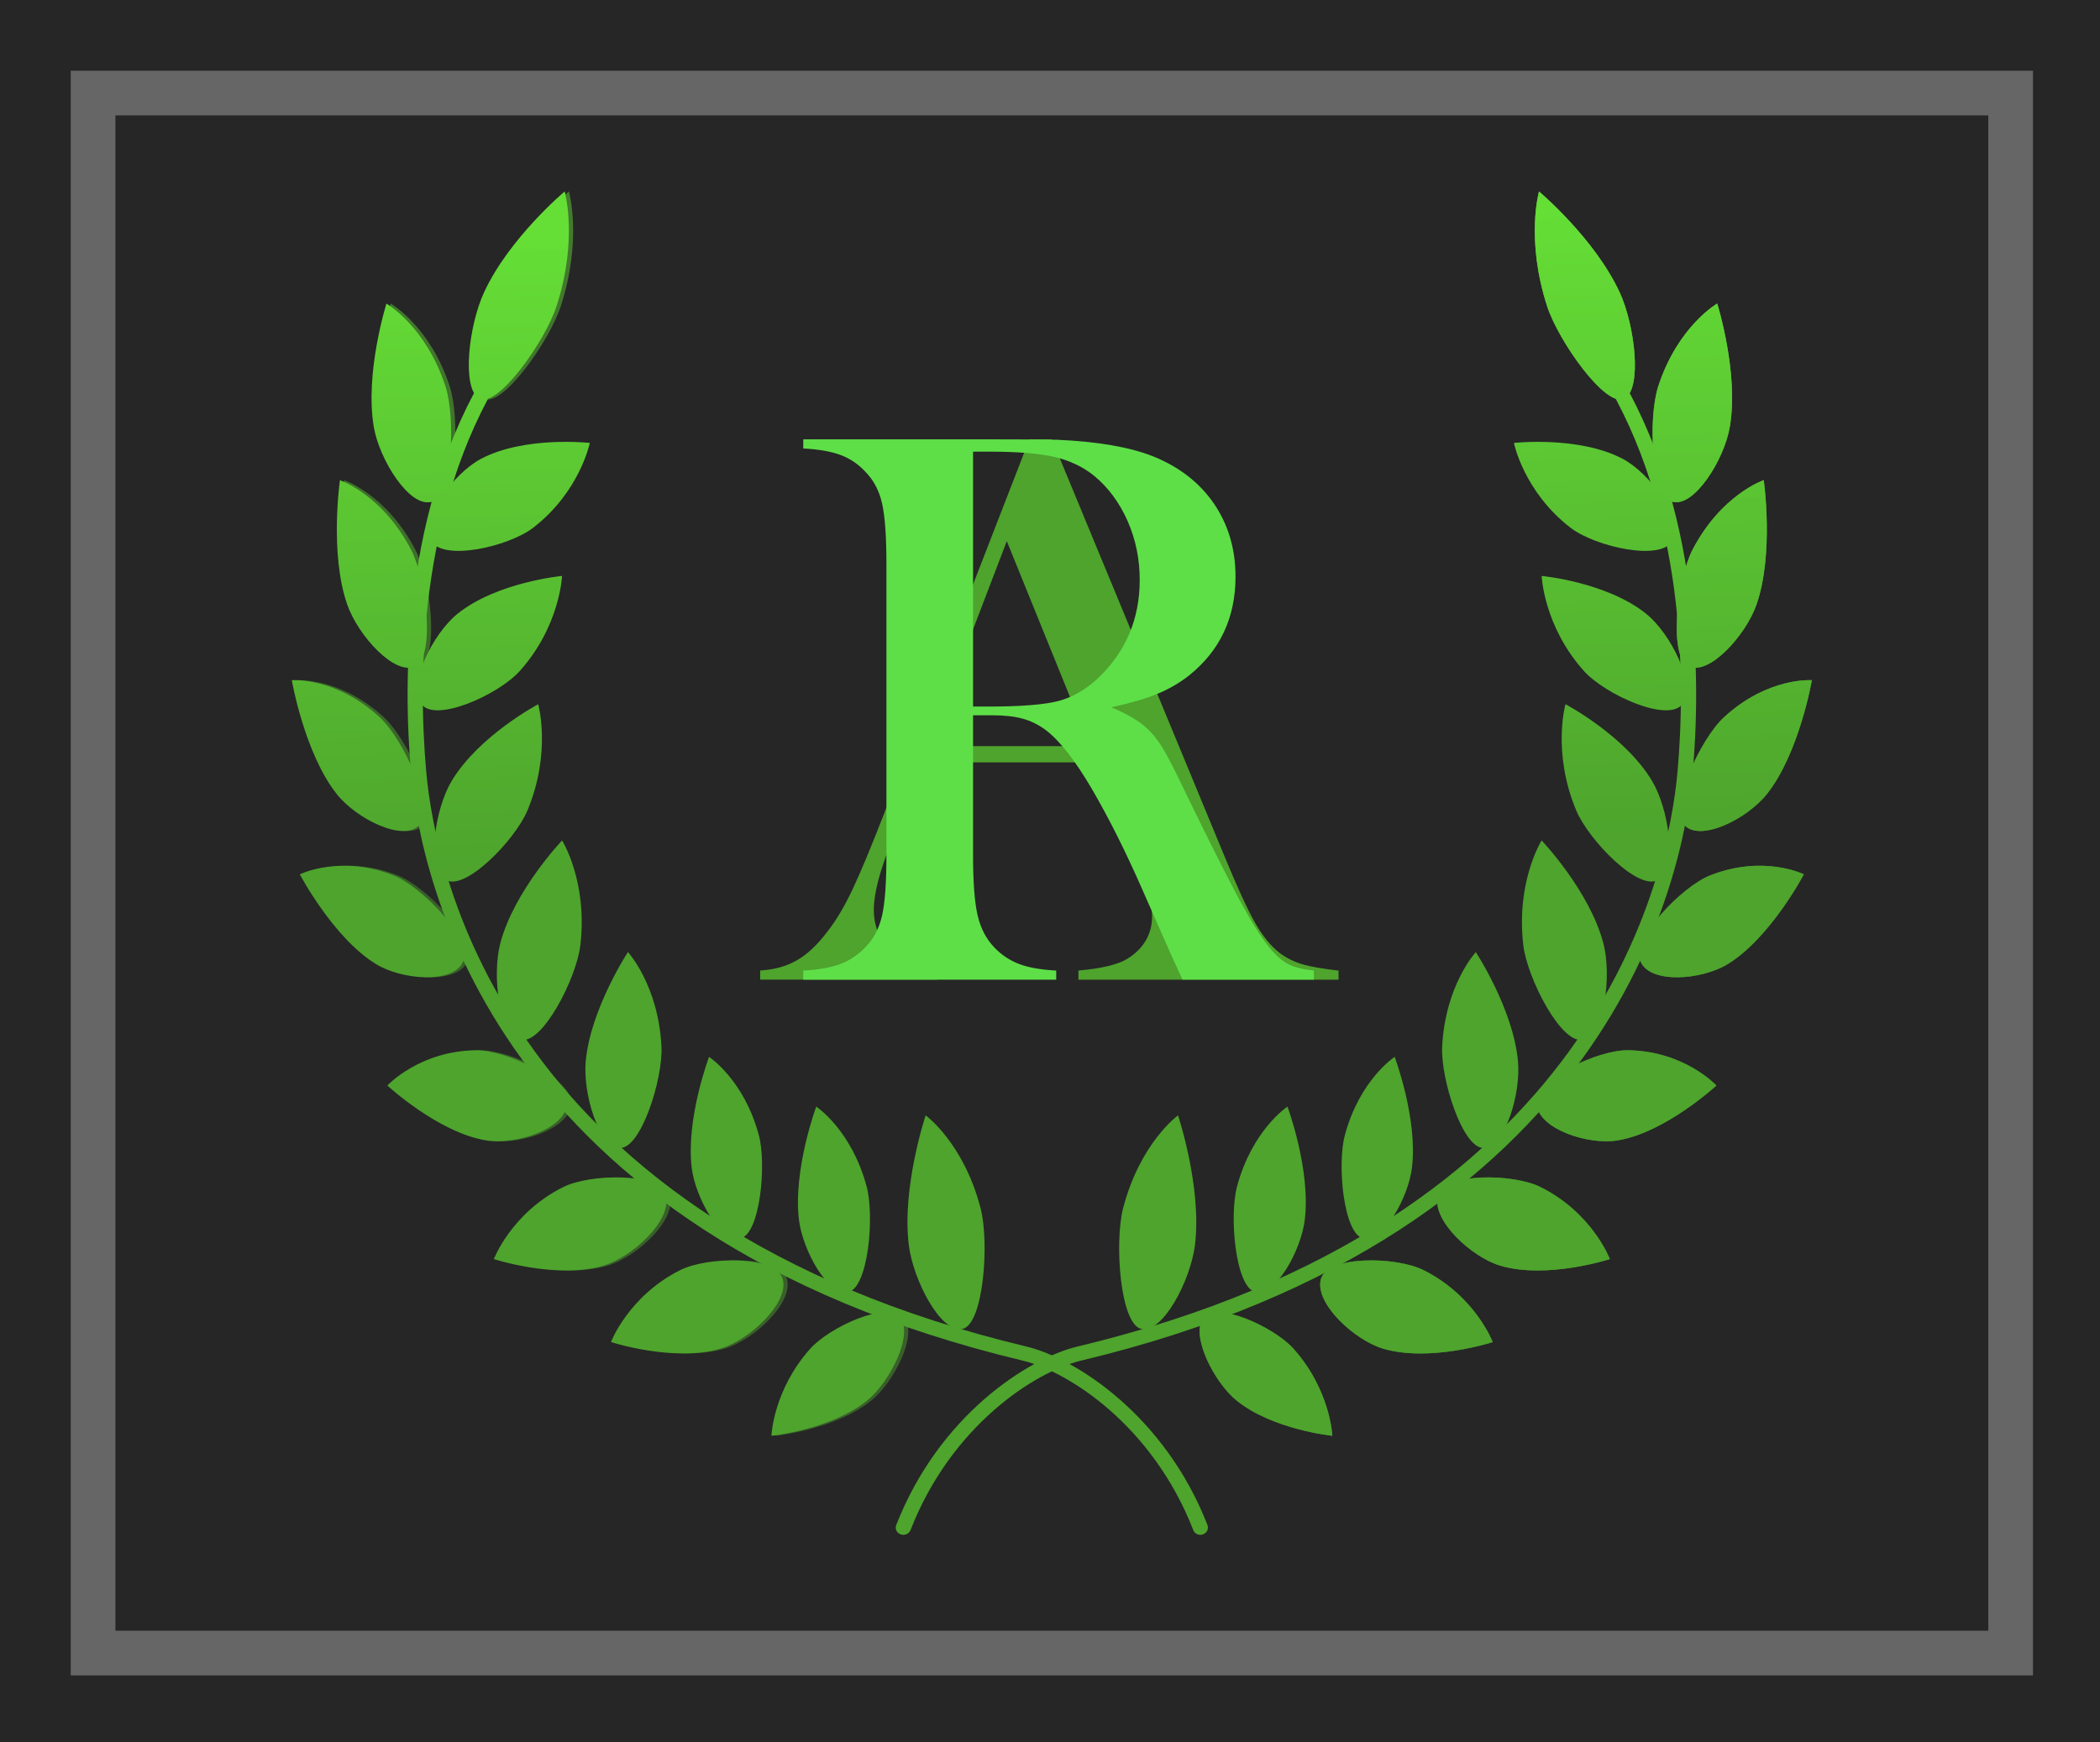 <?xml version="1.0" encoding="utf-8"?>
<!DOCTYPE svg PUBLIC "-//W3C//DTD SVG 1.1//EN" "http://www.w3.org/Graphics/SVG/1.1/DTD/svg11.dtd">
<svg version="1.1" id="Layer_1" xmlns="http://www.w3.org/2000/svg" viewBox="0 0 47 39">
<style type="text/css">
<![CDATA[
	.st0{opacity:0.46;fill:url(#SVGID_4_);}
	.st1{opacity:0.46;fill:url(#SVGID_8_);}
	.st2{opacity:0.46;fill:url(#SVGID_9_);}
	.st3{fill:#262626;}
	.st4{fill:url(#SVGID_1_);}
	.st5{fill:url(#SVGID_2_);}
	.st6{fill:url(#SVGID_3_);}
	.st7{fill:url(#SVGID_5_);}
	.st8{fill:url(#SVGID_6_);}
	.st9{fill:url(#SVGID_7_);}
	.st10{fill:none;stroke:#666666;stroke-miterlimit:10;}
	.st11{fill:#4ea42d;}
	.st12{fill:#5edf48;}
]]>
</style>
<rect class="st3" width="47" height="39"/>
<g>
	<rect x="2.083" y="2.083" class="st3" width="42.917" height="34.917"/>
	<rect x="2.083" y="2.083" class="st10" width="42.917" height="34.917"/>
</g>
<g>
	<g>
		<linearGradient id="SVGID_1_" gradientUnits="userSpaceOnUse" x1="17.46" y1="5.092" x2="17.901" y2="19.267">
			<stop  offset="0" style="stop-color:#65de36"/>
			<stop  offset="1" style="stop-color:#4ea42d"/>
		</linearGradient>
		<path class="st4" d="M26.865,34.354c-0.068,0-0.134-0.04-0.158-0.105
			c-0.908-2.332-2.783-3.547-3.821-3.795C11.021,27.616,9.411,19.666,9.2,17.297
			c-0.182-2.052-0.197-5.96,1.75-9.091c0.047-0.077,0.152-0.102,0.232-0.057
			c0.081,0.046,0.108,0.144,0.061,0.221c-1.898,3.053-1.882,6.887-1.704,8.899
			c0.207,2.316,1.784,10.086,13.431,12.87c1.107,0.265,3.102,1.548,4.055,3.997
			c0.031,0.084-0.013,0.176-0.101,0.207C26.906,34.351,26.885,34.354,26.865,34.354z"
			/>
		<linearGradient id="SVGID_2_" gradientUnits="userSpaceOnUse" x1="15.175" y1="5.166" x2="15.616" y2="19.34">
			<stop  offset="0" style="stop-color:#65de36"/>
			<stop  offset="1" style="stop-color:#4ea42d"/>
		</linearGradient>
		<path class="st5" d="M11.931,11.814c-0.548,0.423-2.058,0.769-2.289,0.271
			c-0.23-0.498,0.52-1.496,1.121-1.814c0.981-0.519,2.437-0.357,2.437-0.357
			S12.98,11.006,11.931,11.814z M12.579,12.891c0,0-1.458,0.137-2.34,0.848
			c-0.541,0.436-1.12,1.569-0.814,2.012c0.304,0.444,1.737-0.204,2.208-0.732
			C12.536,14.011,12.579,12.891,12.579,12.891z M12.045,15.763
			c0,0-1.325,0.701-1.935,1.715c-0.374,0.621-0.571,1.912-0.149,2.208
			s1.566-0.874,1.848-1.555C12.347,16.829,12.045,15.763,12.045,15.763z
			 M12.58,18.812c0,0-1.074,1.127-1.383,2.302
			c-0.189,0.721-0.03,2.02,0.451,2.156c0.481,0.135,1.257-1.374,1.342-2.12
			C13.155,19.724,12.58,18.812,12.58,18.812z M14.054,21.31
			c0,0-0.837,1.274-0.945,2.444c-0.067,0.717,0.286,1.908,0.76,1.94
			s0.971-1.546,0.935-2.265C14.737,22.054,14.054,21.31,14.054,21.31z
			 M15.869,23.656c0,0-0.521,1.383-0.388,2.482c0.082,0.673,0.644,1.674,1.088,1.582
			c0.445-0.093,0.59-1.665,0.414-2.314C16.649,24.163,15.869,23.656,15.869,23.656z
			 M18.268,24.769c0,0-0.522,1.411-0.387,2.534c0.084,0.688,0.653,1.712,1.102,1.619
			c0.449-0.094,0.593-1.698,0.413-2.365C19.056,25.287,18.268,24.769,18.268,24.769z
			 M20.717,24.965c0,0-0.538,1.611-0.377,2.904c0.099,0.791,0.719,1.977,1.197,1.878
			c0.479-0.1,0.609-1.94,0.409-2.706C21.564,25.576,20.717,24.965,20.717,24.965
			z"/>
		<linearGradient id="SVGID_3_" gradientUnits="userSpaceOnUse" x1="12.846" y1="5.237" x2="13.287" y2="19.411">
			<stop  offset="0" style="stop-color:#65de36"/>
			<stop  offset="1" style="stop-color:#4ea42d"/>
		</linearGradient>
		<path class="st6" d="M12.455,6.856c-0.255,0.786-1.319,2.286-1.725,2.067
			c-0.405-0.22-0.241-1.636,0.104-2.38c0.561-1.214,1.804-2.258,1.804-2.258
			S12.944,5.353,12.455,6.856z M8.649,6.795c0,0-0.49,1.562-0.282,2.766
			c0.127,0.738,0.801,1.803,1.282,1.671c0.483-0.133,0.551-1.878,0.321-2.584
			C9.532,7.3,8.649,6.795,8.649,6.795z M7.608,10.748
			c0,0-0.235,1.638,0.162,2.78c0.242,0.7,1.073,1.611,1.526,1.384
			c0.453-0.229,0.243-1.961-0.095-2.607C8.556,11.066,7.608,10.748,7.608,10.748z
			 M6.531,15.225c0,0,0.281,1.628,1.001,2.543c0.441,0.561,1.5,1.089,1.855,0.697
			c0.354-0.393-0.371-1.934-0.886-2.408C7.518,15.149,6.531,15.225,6.531,15.225z
			 M6.71,19.57c0,0,0.75,1.424,1.703,2.008c0.583,0.359,1.736,0.45,1.953-0.055
			c0.217-0.507-0.927-1.678-1.552-1.927C7.617,19.121,6.71,19.57,6.71,19.57z
			 M8.669,24.297c0,0,1.134,1.049,2.205,1.228c0.656,0.112,1.768-0.249,1.818-0.808
			c0.051-0.56-1.376-1.219-2.04-1.209C9.384,23.523,8.669,24.297,8.669,24.297z
			 M11.053,28.182c0,0,1.407,0.458,2.454,0.147
			c0.643-0.19,1.539-1.018,1.392-1.555c-0.147-0.537-1.688-0.507-2.296-0.203
			C11.443,27.152,11.053,28.182,11.053,28.182z M13.674,30.039
			c0,0,1.406,0.457,2.453,0.147c0.643-0.19,1.539-1.019,1.392-1.556
			c-0.148-0.537-1.688-0.506-2.294-0.202C14.064,29.01,13.674,30.039,13.674,30.039z
			 M17.265,32.137c0,0,1.334-0.135,2.143-0.789c0.496-0.4,1.029-1.439,0.75-1.844
			c-0.279-0.402-1.59,0.198-2.023,0.683
			C17.305,31.113,17.265,32.137,17.265,32.137z"/>
		<linearGradient id="SVGID_4_" gradientUnits="userSpaceOnUse" x1="12.941" y1="5.234" x2="13.382" y2="19.408">
			<stop  offset="0" style="stop-color:#65de36"/>
			<stop  offset="1" style="stop-color:#4ea42d"/>
		</linearGradient>
		<path class="st0" d="M12.55,6.856c-0.255,0.786-1.319,2.286-1.725,2.067
			c-0.405-0.22-0.241-1.636,0.103-2.38c0.562-1.214,1.805-2.258,1.805-2.258
			S13.039,5.353,12.55,6.856z M8.744,6.795c0,0-0.49,1.562-0.282,2.766
			c0.128,0.738,0.801,1.803,1.282,1.671c0.482-0.133,0.551-1.878,0.321-2.584
			C9.627,7.3,8.744,6.795,8.744,6.795z M7.702,10.748
			c0,0-0.234,1.638,0.163,2.78c0.242,0.7,1.072,1.611,1.525,1.384
			c0.453-0.229,0.244-1.961-0.094-2.607C8.651,11.066,7.702,10.748,7.702,10.748z
			 M6.625,15.225c0,0,0.281,1.628,1.002,2.543c0.441,0.561,1.5,1.089,1.854,0.697
			c0.354-0.393-0.371-1.934-0.887-2.408C7.612,15.149,6.625,15.225,6.625,15.225z
			 M6.805,19.57c0,0,0.75,1.424,1.702,2.008c0.583,0.359,1.736,0.45,1.953-0.055
			c0.216-0.507-0.927-1.678-1.552-1.927C7.711,19.121,6.805,19.57,6.805,19.57z
			 M8.763,24.297c0,0,1.134,1.049,2.205,1.228c0.656,0.112,1.768-0.249,1.818-0.808
			c0.051-0.56-1.376-1.219-2.04-1.209C9.479,23.523,8.763,24.297,8.763,24.297z
			 M11.147,28.182c0,0,1.407,0.458,2.454,0.147
			c0.643-0.19,1.538-1.018,1.392-1.555c-0.147-0.537-1.688-0.507-2.295-0.203
			C11.538,27.152,11.147,28.182,11.147,28.182z M13.769,30.039
			c0,0,1.406,0.457,2.453,0.147c0.643-0.19,1.539-1.019,1.392-1.556
			C17.467,28.094,15.926,28.125,15.319,28.429C14.159,29.01,13.769,30.039,13.769,30.039z
			 M17.358,32.137c0,0,1.335-0.135,2.144-0.789c0.496-0.4,1.029-1.439,0.751-1.844
			c-0.28-0.402-1.591,0.198-2.024,0.683
			C17.4,31.113,17.358,32.137,17.358,32.137z"/>
		<linearGradient id="SVGID_5_" gradientUnits="userSpaceOnUse" x1="28.382" y1="4.752" x2="28.823" y2="18.927">
			<stop  offset="0" style="stop-color:#65de36"/>
			<stop  offset="1" style="stop-color:#4ea42d"/>
		</linearGradient>
		<path class="st7" d="M20.218,34.354c-0.02,0-0.04-0.003-0.059-0.01
			c-0.088-0.031-0.134-0.123-0.101-0.207c0.953-2.449,2.948-3.732,4.055-3.997
			c11.647-2.783,13.224-10.554,13.432-12.87c0.177-2.013,0.194-5.846-1.704-8.899
			c-0.049-0.077-0.021-0.175,0.061-0.221c0.08-0.045,0.185-0.02,0.232,0.057
			c1.947,3.131,1.932,7.039,1.75,9.091c-0.211,2.369-1.822,10.319-13.686,13.156
			c-1.039,0.248-2.913,1.463-3.82,3.795
			C20.352,34.313,20.286,34.354,20.218,34.354z"/>
		<linearGradient id="SVGID_6_" gradientUnits="userSpaceOnUse" x1="30.865" y1="4.675" x2="31.306" y2="18.851">
			<stop  offset="0" style="stop-color:#65de36"/>
			<stop  offset="1" style="stop-color:#4ea42d"/>
		</linearGradient>
		<path class="st8" d="M33.883,9.914c0,0,1.455-0.162,2.436,0.357
			c0.602,0.318,1.352,1.317,1.121,1.814c-0.229,0.498-1.74,0.152-2.288-0.271
			C34.102,11.006,33.883,9.914,33.883,9.914z M35.45,15.019
			c0.474,0.529,1.903,1.176,2.21,0.732c0.304-0.443-0.276-1.577-0.816-2.012
			c-0.882-0.711-2.34-0.848-2.34-0.848S34.547,14.011,35.45,15.019z
			 M35.273,18.13c0.281,0.681,1.427,1.851,1.849,1.555s0.224-1.586-0.149-2.208
			c-0.609-1.015-1.936-1.715-1.936-1.715S34.734,16.829,35.273,18.13z M34.092,21.149
			c0.086,0.746,0.861,2.255,1.343,2.12c0.479-0.137,0.64-1.436,0.45-2.156
			c-0.309-1.175-1.382-2.302-1.382-2.302S33.928,19.724,34.092,21.149z
			 M32.277,23.43c-0.035,0.719,0.461,2.297,0.938,2.265
			c0.475-0.032,0.826-1.224,0.759-1.94c-0.106-1.17-0.944-2.444-0.944-2.444
			S32.344,22.054,32.277,23.43z M30.1,25.406c-0.178,0.649-0.031,2.222,0.413,2.314
			c0.444,0.092,1.007-0.909,1.088-1.582c0.134-1.1-0.387-2.482-0.387-2.482
			S30.434,24.163,30.1,25.406z M27.686,26.557
			c-0.179,0.667-0.035,2.271,0.416,2.365c0.447,0.093,1.018-0.932,1.1-1.619
			c0.137-1.123-0.387-2.534-0.387-2.534S28.027,25.287,27.686,26.557z
			 M25.137,27.041c-0.199,0.766-0.068,2.606,0.41,2.706
			c0.479,0.099,1.099-1.087,1.197-1.878c0.16-1.293-0.379-2.904-0.379-2.904
			S25.519,25.576,25.137,27.041z"/>
		<linearGradient id="SVGID_7_" gradientUnits="userSpaceOnUse" x1="33.143" y1="4.605" x2="33.584" y2="18.78">
			<stop  offset="0" style="stop-color:#65de36"/>
			<stop  offset="1" style="stop-color:#4ea42d"/>
		</linearGradient>
		<path class="st9" d="M34.445,4.286c0,0,1.242,1.044,1.805,2.258
			c0.343,0.744,0.508,2.16,0.104,2.38c-0.406,0.219-1.471-1.281-1.727-2.067
			C34.139,5.353,34.445,4.286,34.445,4.286z M37.113,8.647
			c-0.23,0.706-0.162,2.452,0.32,2.584c0.48,0.132,1.154-0.933,1.281-1.671
			c0.209-1.204-0.281-2.766-0.281-2.766S37.551,7.3,37.113,8.647z M37.881,12.304
			c-0.337,0.646-0.547,2.378-0.094,2.607c0.453,0.228,1.284-0.684,1.527-1.384
			c0.395-1.142,0.16-2.78,0.16-2.78S38.526,11.066,37.881,12.304z
			 M38.582,16.057c-0.516,0.474-1.24,2.015-0.887,2.408
			c0.355,0.392,1.413-0.136,1.854-0.697c0.723-0.916,1.002-2.543,1.002-2.543
			S39.565,15.149,38.582,16.057z M38.27,19.596c-0.625,0.249-1.768,1.42-1.552,1.927
			c0.216,0.505,1.369,0.414,1.952,0.055c0.953-0.584,1.702-2.008,1.702-2.008
			S39.467,19.121,38.27,19.596z M36.432,23.508
			c-0.665-0.01-2.092,0.649-2.041,1.209c0.051,0.559,1.164,0.92,1.817,0.808
			c1.072-0.179,2.206-1.228,2.206-1.228S37.699,23.523,36.432,23.508z
			 M34.48,26.571c-0.609-0.304-2.148-0.334-2.297,0.203
			c-0.145,0.537,0.752,1.364,1.393,1.555c1.048,0.311,2.454-0.147,2.454-0.147
			S35.641,27.152,34.48,26.571z M31.859,28.429
			C31.251,28.125,29.711,28.094,29.563,28.631s0.749,1.365,1.392,1.556
			c1.047,0.31,2.453-0.147,2.453-0.147S33.02,29.01,31.859,28.429z M28.948,30.187
			c-0.433-0.484-1.743-1.085-2.023-0.683c-0.278,0.404,0.255,1.443,0.751,1.844
			c0.809,0.654,2.143,0.789,2.143,0.789S29.777,31.113,28.948,30.187z"/>
		<linearGradient id="SVGID_8_" gradientUnits="userSpaceOnUse" x1="33.143" y1="4.605" x2="33.584" y2="18.78">
			<stop  offset="0" style="stop-color:#65de36"/>
			<stop  offset="1" style="stop-color:#4ea42d"/>
		</linearGradient>
		<path class="st1" d="M34.445,4.286c0,0,1.242,1.044,1.805,2.258
			c0.343,0.744,0.508,2.16,0.104,2.38c-0.406,0.219-1.471-1.281-1.727-2.067
			C34.139,5.353,34.445,4.286,34.445,4.286z M37.113,8.647
			c-0.23,0.706-0.162,2.452,0.32,2.584c0.48,0.132,1.154-0.933,1.281-1.671
			c0.209-1.204-0.281-2.766-0.281-2.766S37.551,7.3,37.113,8.647z M37.881,12.304
			c-0.337,0.646-0.547,2.378-0.094,2.607c0.453,0.228,1.284-0.684,1.527-1.384
			c0.395-1.142,0.16-2.78,0.16-2.78S38.526,11.066,37.881,12.304z
			 M38.582,16.057c-0.516,0.474-1.24,2.015-0.887,2.408
			c0.355,0.392,1.413-0.136,1.854-0.697c0.723-0.916,1.002-2.543,1.002-2.543
			S39.565,15.149,38.582,16.057z M38.27,19.596c-0.625,0.249-1.768,1.42-1.552,1.927
			c0.216,0.505,1.369,0.414,1.952,0.055c0.953-0.584,1.702-2.008,1.702-2.008
			S39.467,19.121,38.27,19.596z M36.432,23.508
			c-0.665-0.01-2.092,0.649-2.041,1.209c0.051,0.559,1.164,0.92,1.817,0.808
			c1.072-0.179,2.206-1.228,2.206-1.228S37.699,23.523,36.432,23.508z
			 M34.48,26.571c-0.609-0.304-2.148-0.334-2.297,0.203
			c-0.145,0.537,0.752,1.364,1.393,1.555c1.048,0.311,2.454-0.147,2.454-0.147
			S35.641,27.152,34.48,26.571z M31.859,28.429
			C31.251,28.125,29.711,28.094,29.563,28.631s0.749,1.365,1.392,1.556
			c1.047,0.31,2.453-0.147,2.453-0.147S33.02,29.01,31.859,28.429z M28.948,30.187
			c-0.433-0.484-1.743-1.085-2.023-0.683c-0.278,0.404,0.255,1.443,0.751,1.844
			c0.809,0.654,2.143,0.789,2.143,0.789S29.777,31.113,28.948,30.187z"/>
		<linearGradient id="SVGID_9_" gradientUnits="userSpaceOnUse" x1="33.143" y1="4.605" x2="33.584" y2="18.78">
			<stop  offset="0" style="stop-color:#65de36"/>
			<stop  offset="1" style="stop-color:#4ea42d"/>
		</linearGradient>
		<path class="st2" d="M34.445,4.286c0,0,1.242,1.044,1.805,2.258
			c0.343,0.744,0.508,2.16,0.104,2.38c-0.406,0.219-1.471-1.281-1.727-2.067
			C34.139,5.353,34.445,4.286,34.445,4.286z M37.113,8.647
			c-0.23,0.706-0.162,2.452,0.32,2.584c0.48,0.132,1.154-0.933,1.281-1.671
			c0.209-1.204-0.281-2.766-0.281-2.766S37.551,7.3,37.113,8.647z M37.881,12.304
			c-0.337,0.646-0.547,2.378-0.094,2.607c0.453,0.228,1.284-0.684,1.527-1.384
			c0.395-1.142,0.16-2.78,0.16-2.78S38.526,11.066,37.881,12.304z
			 M38.582,16.057c-0.516,0.474-1.24,2.015-0.887,2.408
			c0.355,0.392,1.413-0.136,1.854-0.697c0.723-0.916,1.002-2.543,1.002-2.543
			S39.565,15.149,38.582,16.057z M38.27,19.596c-0.625,0.249-1.768,1.42-1.552,1.927
			c0.216,0.505,1.369,0.414,1.952,0.055c0.953-0.584,1.702-2.008,1.702-2.008
			S39.467,19.121,38.27,19.596z M36.432,23.508
			c-0.665-0.01-2.092,0.649-2.041,1.209c0.051,0.559,1.164,0.92,1.817,0.808
			c1.072-0.179,2.206-1.228,2.206-1.228S37.699,23.523,36.432,23.508z
			 M34.48,26.571c-0.609-0.304-2.148-0.334-2.297,0.203
			c-0.145,0.537,0.752,1.364,1.393,1.555c1.048,0.311,2.454-0.147,2.454-0.147
			S35.641,27.152,34.48,26.571z M31.859,28.429
			C31.251,28.125,29.711,28.094,29.563,28.631s0.749,1.365,1.392,1.556
			c1.047,0.31,2.453-0.147,2.453-0.147S33.02,29.01,31.859,28.429z M28.948,30.187
			c-0.433-0.484-1.743-1.085-2.023-0.683c-0.278,0.404,0.255,1.443,0.751,1.844
			c0.809,0.654,2.143,0.789,2.143,0.789S29.777,31.113,28.948,30.187z"/>
	</g>
</g>
<g>
	<path class="st11" d="M29.957,21.928h-5.821v-0.204c0.526-0.047,0.893-0.136,1.099-0.266
		c0.366-0.23,0.55-0.55,0.55-0.956c0-0.242-0.083-0.567-0.248-0.975
		l-0.15-0.372l-0.851-2.091h-3.898l-0.46,1.223l-0.222,0.549
		c-0.266,0.649-0.399,1.161-0.399,1.533c0,0.218,0.049,0.422,0.146,0.61
		c0.097,0.189,0.229,0.343,0.394,0.461c0.23,0.159,0.526,0.254,0.886,0.283
		v0.204h-3.969v-0.204c0.313-0.018,0.588-0.094,0.824-0.23
		c0.236-0.136,0.466-0.354,0.691-0.655c0.189-0.242,0.374-0.554,0.554-0.935
		s0.417-0.952,0.713-1.714l3.242-8.354h0.506l3.854,9.312
		c0.289,0.703,0.52,1.205,0.691,1.506c0.171,0.301,0.356,0.528,0.558,0.682
		c0.142,0.106,0.305,0.188,0.487,0.244c0.183,0.056,0.458,0.104,0.824,0.146
		V21.928z M24.394,16.701l-1.861-4.589l-1.754,4.589H24.394z"/>
</g>
<g>
	<path class="st12" d="M21.778,16.01v3.136c0,0.603,0.034,1.049,0.102,1.342
		c0.068,0.292,0.194,0.533,0.377,0.722c0.159,0.166,0.344,0.288,0.554,0.368
		c0.209,0.079,0.485,0.128,0.828,0.146v0.204h-5.661v-0.204
		c0.342-0.018,0.619-0.066,0.829-0.146c0.209-0.08,0.394-0.202,0.554-0.368
		c0.188-0.188,0.315-0.429,0.381-0.718c0.065-0.289,0.097-0.738,0.097-1.346
		v-6.529c0-0.608-0.032-1.057-0.097-1.347c-0.065-0.29-0.192-0.529-0.381-0.718
		c-0.16-0.171-0.346-0.295-0.559-0.372c-0.212-0.077-0.487-0.124-0.824-0.142
		V9.834h4.27c0.715,0,1.184,0.003,1.409,0.009
		c0.916,0.041,1.633,0.165,2.152,0.372c0.586,0.236,1.039,0.589,1.361,1.059
		c0.32,0.469,0.482,1.014,0.482,1.634c0,0.921-0.35,1.66-1.045,2.215
		c-0.213,0.166-0.447,0.301-0.705,0.408s-0.602,0.207-1.031,0.301
		c0.354,0.147,0.615,0.301,0.787,0.46c0.137,0.124,0.26,0.279,0.373,0.465
		c0.111,0.186,0.279,0.515,0.504,0.988c0.525,1.081,0.924,1.871,1.191,2.37
		c0.27,0.499,0.496,0.86,0.678,1.085c0.148,0.184,0.291,0.311,0.43,0.381
		c0.139,0.071,0.33,0.118,0.572,0.142v0.204h-2.941
		c-0.148-0.325-0.242-0.531-0.283-0.62l-0.621-1.409
		c-0.371-0.845-0.746-1.592-1.125-2.241c-0.377-0.644-0.723-1.084-1.036-1.32
		c-0.159-0.118-0.331-0.202-0.514-0.252c-0.183-0.05-0.408-0.075-0.673-0.075
		H21.778z M21.778,15.815h0.336c0.732,0,1.256-0.042,1.573-0.124
		c0.316-0.083,0.613-0.254,0.891-0.514c0.619-0.59,0.93-1.323,0.93-2.197
		c0-0.467-0.09-0.905-0.27-1.316c-0.182-0.41-0.43-0.749-0.75-1.014
		c-0.248-0.201-0.543-0.341-0.885-0.421c-0.343-0.08-0.83-0.12-1.462-0.12
		h-0.363V15.815z"/>
</g>
</svg>
